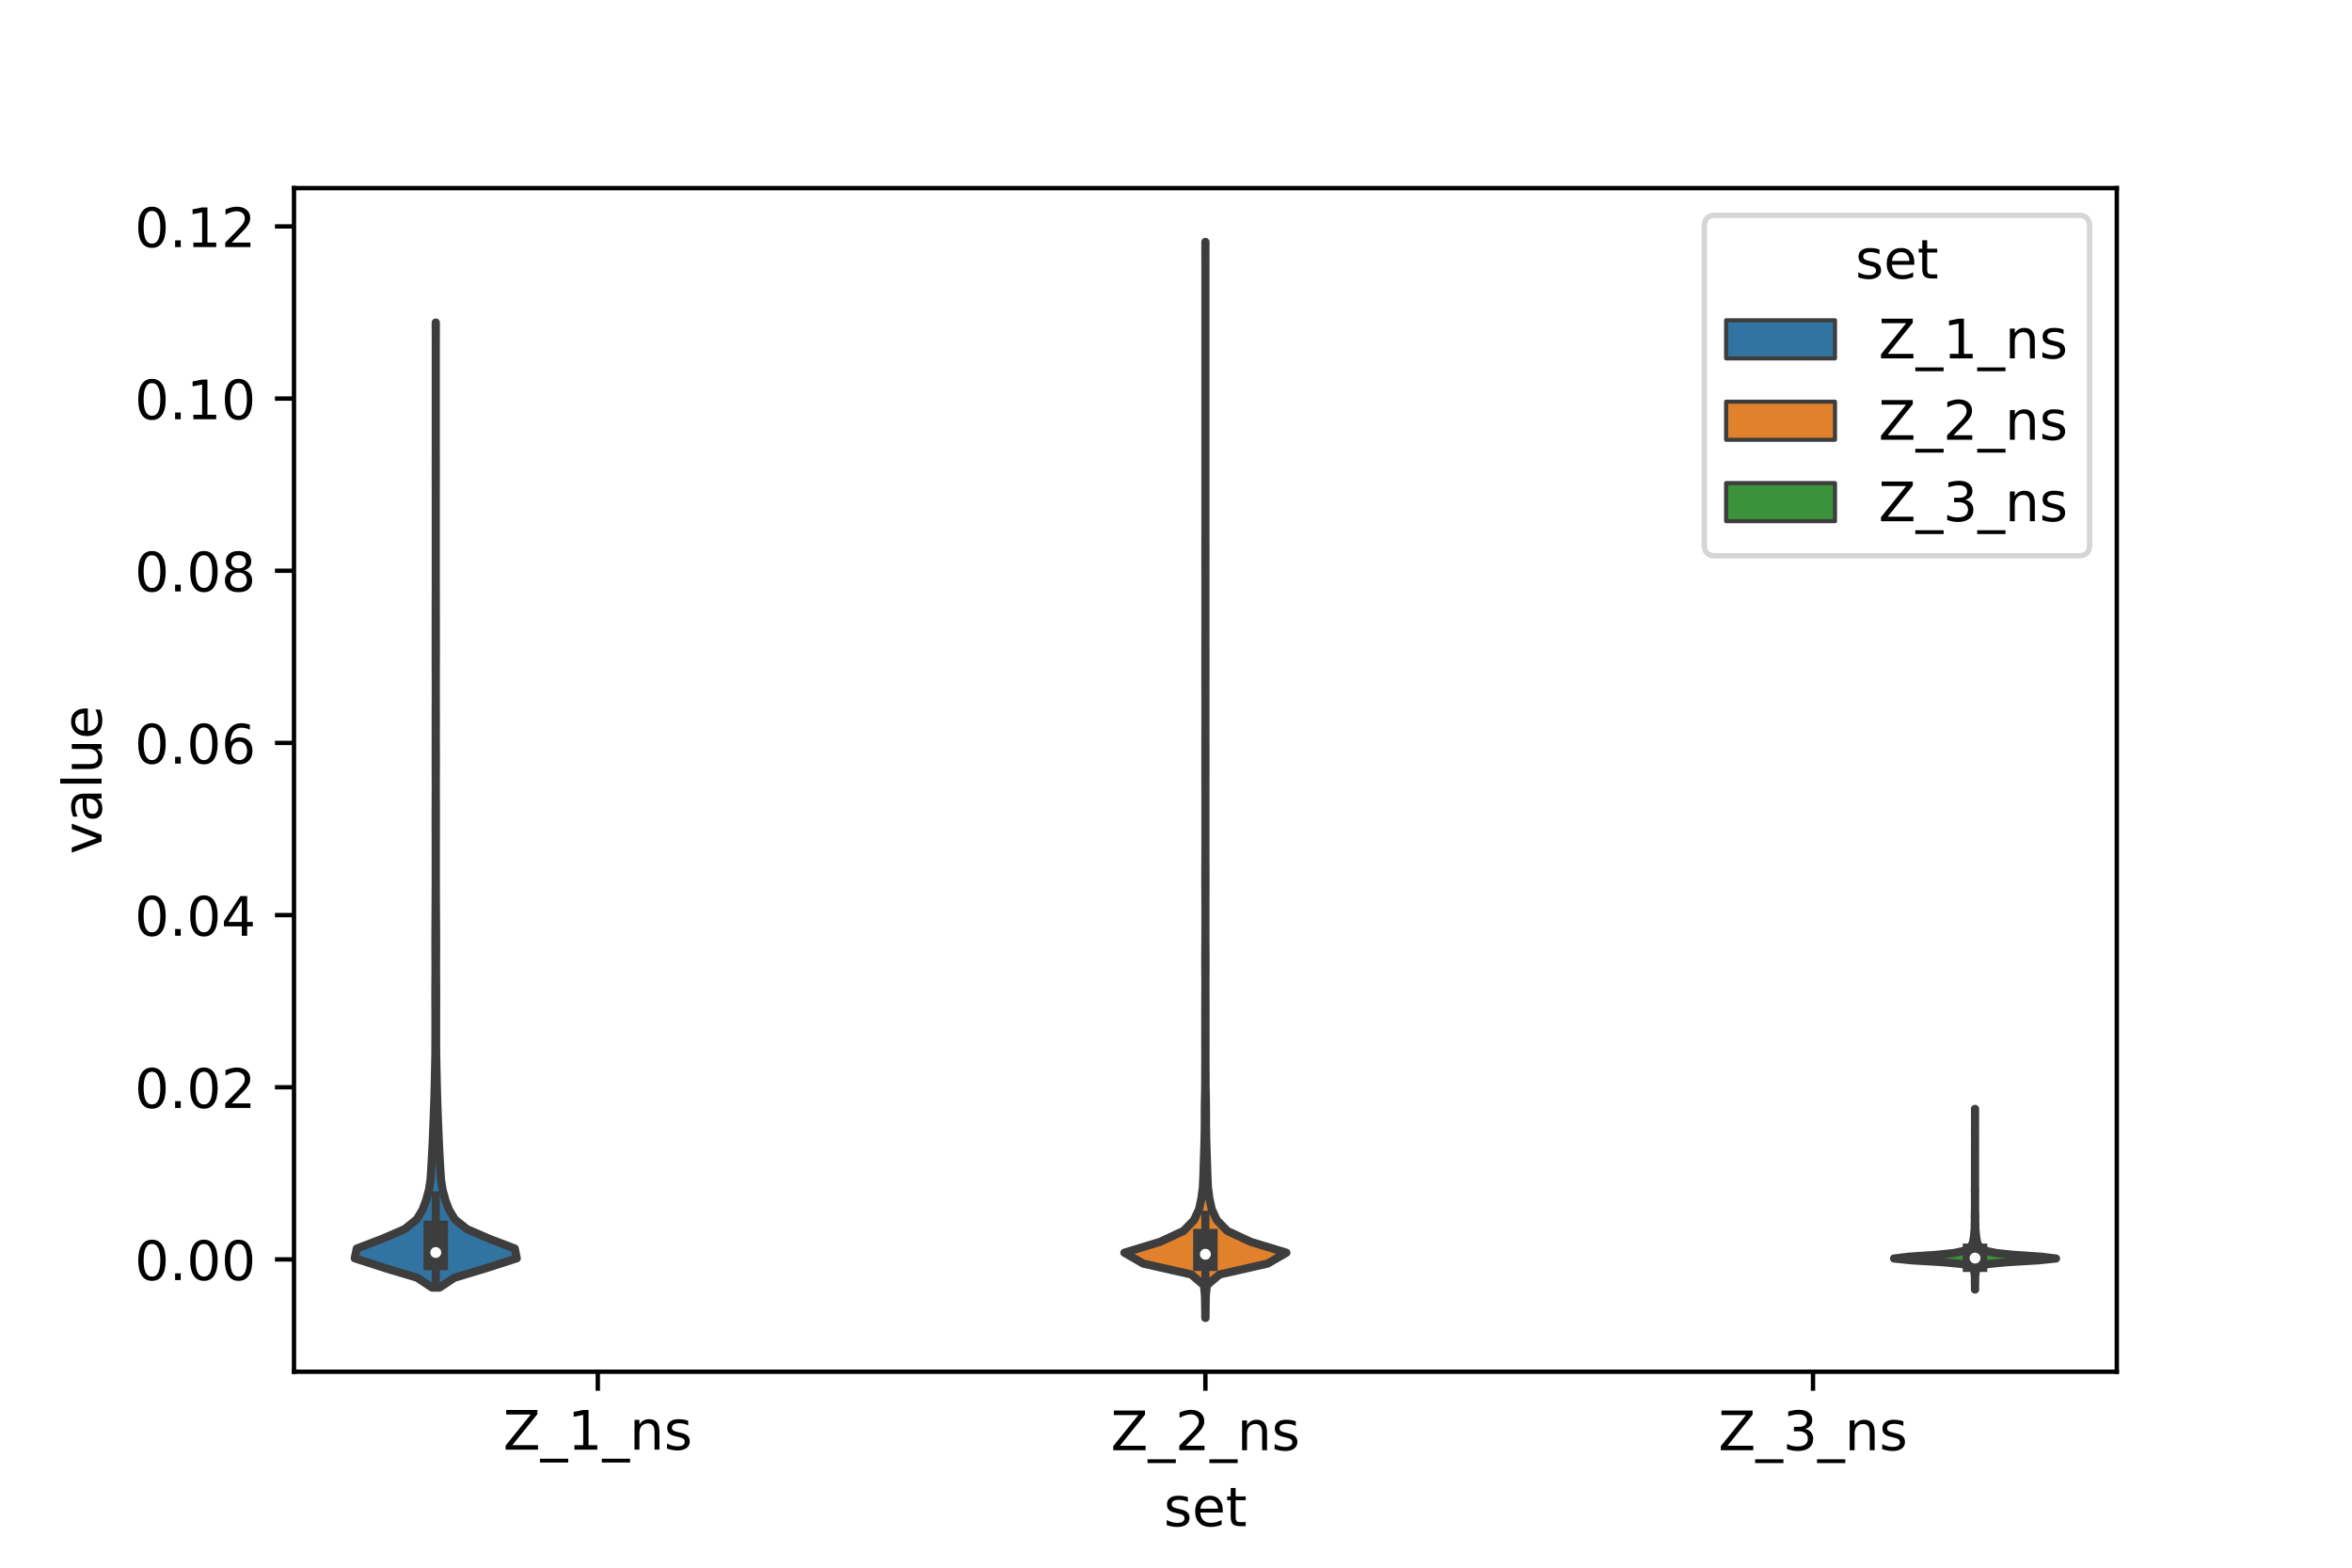 <?xml version="1.0" encoding="utf-8" standalone="no"?>
<!DOCTYPE svg PUBLIC "-//W3C//DTD SVG 1.1//EN"
  "http://www.w3.org/Graphics/SVG/1.1/DTD/svg11.dtd">
<!-- Created with matplotlib (https://matplotlib.org/) -->
<svg height="288pt" version="1.1" viewBox="0 0 432 288" width="432pt" xmlns="http://www.w3.org/2000/svg" xmlns:xlink="http://www.w3.org/1999/xlink">
 <defs>
  <style type="text/css">*{stroke-linecap:butt;stroke-linejoin:round;}</style>
 </defs>
 <g id="figure_1">
  <g id="patch_1">
   <path d="M 0 288 
L 432 288 
L 432 0 
L 0 0 
z
" style="fill:#ffffff;"/>
  </g>
  <g id="axes_1">
   <g id="patch_2">
    <path d="M 54 252 
L 388.8 252 
L 388.8 34.56 
L 54 34.56 
z
" style="fill:#ffffff;"/>
   </g>
   <g id="PolyCollection_1">
    <defs>
     <path d="M 80.74 -51.467 
L 79.34 -51.467 
L 76.646 -53.258 
L 70.692 -55.049 
L 65.16 -56.839 
L 65.531 -58.63 
L 70.214 -60.421 
L 74.341 -62.211 
L 76.553 -64.002 
L 77.629 -65.793 
L 78.29 -67.583 
L 78.779 -69.374 
L 79.064 -71.165 
L 79.194 -72.955 
L 79.289 -74.746 
L 79.391 -76.537 
L 79.48 -78.327 
L 79.553 -80.118 
L 79.625 -81.908 
L 79.696 -83.699 
L 79.761 -85.49 
L 79.814 -87.28 
L 79.857 -89.071 
L 79.896 -90.862 
L 79.934 -92.652 
L 79.964 -94.443 
L 79.975 -96.234 
L 79.975 -98.024 
L 79.978 -99.815 
L 79.978 -101.606 
L 79.97 -103.396 
L 79.966 -105.187 
L 79.972 -106.978 
L 79.986 -108.768 
L 79.991 -110.559 
L 79.983 -112.35 
L 79.978 -114.14 
L 79.981 -115.931 
L 79.988 -117.722 
L 79.998 -119.512 
L 80.008 -121.303 
L 80.017 -123.094 
L 80.022 -124.884 
L 80.023 -126.675 
L 80.025 -128.466 
L 80.027 -130.256 
L 80.025 -132.047 
L 80.022 -133.838 
L 80.02 -135.628 
L 80.018 -137.419 
L 80.018 -139.209 
L 80.025 -141 
L 80.032 -142.791 
L 80.032 -144.581 
L 80.026 -146.372 
L 80.021 -148.163 
L 80.023 -149.953 
L 80.028 -151.744 
L 80.029 -153.535 
L 80.026 -155.325 
L 80.026 -157.116 
L 80.032 -158.907 
L 80.037 -160.697 
L 80.037 -162.488 
L 80.032 -164.279 
L 80.026 -166.069 
L 80.021 -167.86 
L 80.022 -169.651 
L 80.025 -171.441 
L 80.026 -173.232 
L 80.027 -175.023 
L 80.03 -176.813 
L 80.034 -178.604 
L 80.038 -180.395 
L 80.04 -182.185 
L 80.04 -183.976 
L 80.04 -185.767 
L 80.04 -187.557 
L 80.04 -189.348 
L 80.04 -191.139 
L 80.04 -192.929 
L 80.04 -194.72 
L 80.039 -196.51 
L 80.037 -198.301 
L 80.033 -200.092 
L 80.032 -201.882 
L 80.035 -203.673 
L 80.039 -205.464 
L 80.04 -207.254 
L 80.04 -209.045 
L 80.04 -210.836 
L 80.04 -212.626 
L 80.04 -214.417 
L 80.04 -216.208 
L 80.04 -217.998 
L 80.04 -219.789 
L 80.04 -221.58 
L 80.04 -223.37 
L 80.038 -225.161 
L 80.034 -226.952 
L 80.032 -228.742 
L 80.048 -228.742 
L 80.048 -228.742 
L 80.046 -226.952 
L 80.042 -225.161 
L 80.04 -223.37 
L 80.04 -221.58 
L 80.04 -219.789 
L 80.04 -217.998 
L 80.04 -216.208 
L 80.04 -214.417 
L 80.04 -212.626 
L 80.04 -210.836 
L 80.04 -209.045 
L 80.04 -207.254 
L 80.041 -205.464 
L 80.045 -203.673 
L 80.048 -201.882 
L 80.047 -200.092 
L 80.043 -198.301 
L 80.041 -196.51 
L 80.04 -194.72 
L 80.04 -192.929 
L 80.04 -191.139 
L 80.04 -189.348 
L 80.04 -187.557 
L 80.04 -185.767 
L 80.04 -183.976 
L 80.04 -182.185 
L 80.042 -180.395 
L 80.046 -178.604 
L 80.05 -176.813 
L 80.053 -175.023 
L 80.054 -173.232 
L 80.055 -171.441 
L 80.058 -169.651 
L 80.059 -167.86 
L 80.054 -166.069 
L 80.048 -164.279 
L 80.043 -162.488 
L 80.043 -160.697 
L 80.048 -158.907 
L 80.054 -157.116 
L 80.054 -155.325 
L 80.051 -153.535 
L 80.052 -151.744 
L 80.057 -149.953 
L 80.059 -148.163 
L 80.054 -146.372 
L 80.048 -144.581 
L 80.048 -142.791 
L 80.055 -141 
L 80.062 -139.209 
L 80.062 -137.419 
L 80.06 -135.628 
L 80.058 -133.838 
L 80.055 -132.047 
L 80.053 -130.256 
L 80.055 -128.466 
L 80.057 -126.675 
L 80.058 -124.884 
L 80.063 -123.094 
L 80.072 -121.303 
L 80.082 -119.512 
L 80.092 -117.722 
L 80.099 -115.931 
L 80.102 -114.14 
L 80.097 -112.35 
L 80.089 -110.559 
L 80.094 -108.768 
L 80.108 -106.978 
L 80.114 -105.187 
L 80.11 -103.396 
L 80.102 -101.606 
L 80.102 -99.815 
L 80.105 -98.024 
L 80.105 -96.234 
L 80.116 -94.443 
L 80.146 -92.652 
L 80.184 -90.862 
L 80.223 -89.071 
L 80.266 -87.28 
L 80.319 -85.49 
L 80.384 -83.699 
L 80.455 -81.908 
L 80.527 -80.118 
L 80.6 -78.327 
L 80.689 -76.537 
L 80.791 -74.746 
L 80.886 -72.955 
L 81.016 -71.165 
L 81.301 -69.374 
L 81.79 -67.583 
L 82.451 -65.793 
L 83.527 -64.002 
L 85.739 -62.211 
L 89.866 -60.421 
L 94.549 -58.63 
L 94.92 -56.839 
L 89.388 -55.049 
L 83.434 -53.258 
L 80.74 -51.467 
z
" id="m4faad0321e" style="stroke:#3d3d3d;stroke-width:1.5;"/>
    </defs>
    <g clip-path="url(#p083cd7013a)">
     <use style="fill:#3274a1;stroke:#3d3d3d;stroke-width:1.5;" x="0" xlink:href="#m4faad0321e" y="288"/>
    </g>
   </g>
   <g id="PolyCollection_2">
    <defs>
     <path d="M 221.42 -45.884 
L 221.38 -45.884 
L 221.361 -47.88 
L 221.328 -49.877 
L 221.142 -51.874 
L 218.795 -53.87 
L 209.97 -55.867 
L 206.52 -57.864 
L 213.073 -59.86 
L 217.369 -61.857 
L 219.307 -63.854 
L 220.23 -65.851 
L 220.667 -67.847 
L 220.93 -69.844 
L 221.028 -71.841 
L 221.089 -73.837 
L 221.155 -75.834 
L 221.221 -77.831 
L 221.268 -79.827 
L 221.292 -81.824 
L 221.289 -83.821 
L 221.31 -85.818 
L 221.353 -87.814 
L 221.368 -89.811 
L 221.372 -91.808 
L 221.381 -93.804 
L 221.376 -95.801 
L 221.372 -97.798 
L 221.378 -99.794 
L 221.373 -101.791 
L 221.378 -103.788 
L 221.392 -105.784 
L 221.393 -107.781 
L 221.378 -109.778 
L 221.369 -111.775 
L 221.384 -113.771 
L 221.397 -115.768 
L 221.4 -117.765 
L 221.4 -119.761 
L 221.4 -121.758 
L 221.394 -123.755 
L 221.381 -125.751 
L 221.383 -127.748 
L 221.395 -129.745 
L 221.4 -131.741 
L 221.4 -133.738 
L 221.4 -135.735 
L 221.4 -137.732 
L 221.4 -139.728 
L 221.4 -141.725 
L 221.398 -143.722 
L 221.393 -145.718 
L 221.393 -147.715 
L 221.393 -149.712 
L 221.394 -151.708 
L 221.399 -153.705 
L 221.4 -155.702 
L 221.4 -157.699 
L 221.4 -159.695 
L 221.398 -161.692 
L 221.392 -163.689 
L 221.39 -165.685 
L 221.391 -167.682 
L 221.397 -169.679 
L 221.4 -171.675 
L 221.4 -173.672 
L 221.4 -175.669 
L 221.4 -177.665 
L 221.4 -179.662 
L 221.4 -181.659 
L 221.398 -183.656 
L 221.393 -185.652 
L 221.394 -187.649 
L 221.399 -189.646 
L 221.4 -191.642 
L 221.4 -193.639 
L 221.4 -195.636 
L 221.4 -197.632 
L 221.4 -199.629 
L 221.4 -201.626 
L 221.4 -203.622 
L 221.4 -205.619 
L 221.4 -207.616 
L 221.4 -209.613 
L 221.4 -211.609 
L 221.4 -213.606 
L 221.4 -215.603 
L 221.4 -217.599 
L 221.4 -219.596 
L 221.4 -221.593 
L 221.4 -223.589 
L 221.4 -225.586 
L 221.4 -227.583 
L 221.4 -229.58 
L 221.4 -231.576 
L 221.4 -233.573 
L 221.4 -235.57 
L 221.4 -237.566 
L 221.4 -239.563 
L 221.396 -241.56 
L 221.392 -243.556 
L 221.408 -243.556 
L 221.408 -243.556 
L 221.404 -241.56 
L 221.4 -239.563 
L 221.4 -237.566 
L 221.4 -235.57 
L 221.4 -233.573 
L 221.4 -231.576 
L 221.4 -229.58 
L 221.4 -227.583 
L 221.4 -225.586 
L 221.4 -223.589 
L 221.4 -221.593 
L 221.4 -219.596 
L 221.4 -217.599 
L 221.4 -215.603 
L 221.4 -213.606 
L 221.4 -211.609 
L 221.4 -209.613 
L 221.4 -207.616 
L 221.4 -205.619 
L 221.4 -203.622 
L 221.4 -201.626 
L 221.4 -199.629 
L 221.4 -197.632 
L 221.4 -195.636 
L 221.4 -193.639 
L 221.4 -191.642 
L 221.401 -189.646 
L 221.406 -187.649 
L 221.407 -185.652 
L 221.402 -183.656 
L 221.4 -181.659 
L 221.4 -179.662 
L 221.4 -177.665 
L 221.4 -175.669 
L 221.4 -173.672 
L 221.4 -171.675 
L 221.403 -169.679 
L 221.409 -167.682 
L 221.41 -165.685 
L 221.408 -163.689 
L 221.402 -161.692 
L 221.4 -159.695 
L 221.4 -157.699 
L 221.4 -155.702 
L 221.401 -153.705 
L 221.406 -151.708 
L 221.407 -149.712 
L 221.407 -147.715 
L 221.407 -145.718 
L 221.402 -143.722 
L 221.4 -141.725 
L 221.4 -139.728 
L 221.4 -137.732 
L 221.4 -135.735 
L 221.4 -133.738 
L 221.4 -131.741 
L 221.405 -129.745 
L 221.417 -127.748 
L 221.419 -125.751 
L 221.406 -123.755 
L 221.4 -121.758 
L 221.4 -119.761 
L 221.4 -117.765 
L 221.403 -115.768 
L 221.416 -113.771 
L 221.431 -111.775 
L 221.422 -109.778 
L 221.407 -107.781 
L 221.408 -105.784 
L 221.422 -103.788 
L 221.427 -101.791 
L 221.422 -99.794 
L 221.428 -97.798 
L 221.424 -95.801 
L 221.419 -93.804 
L 221.428 -91.808 
L 221.432 -89.811 
L 221.447 -87.814 
L 221.49 -85.818 
L 221.511 -83.821 
L 221.508 -81.824 
L 221.532 -79.827 
L 221.579 -77.831 
L 221.645 -75.834 
L 221.711 -73.837 
L 221.772 -71.841 
L 221.87 -69.844 
L 222.133 -67.847 
L 222.57 -65.851 
L 223.493 -63.854 
L 225.431 -61.857 
L 229.727 -59.86 
L 236.28 -57.864 
L 232.83 -55.867 
L 224.005 -53.87 
L 221.658 -51.874 
L 221.472 -49.877 
L 221.439 -47.88 
L 221.42 -45.884 
z
" id="m92457ec2f1" style="stroke:#3d3d3d;stroke-width:1.5;"/>
    </defs>
    <g clip-path="url(#p083cd7013a)">
     <use style="fill:#e1812c;stroke:#3d3d3d;stroke-width:1.5;" x="0" xlink:href="#m92457ec2f1" y="288"/>
    </g>
   </g>
   <g id="PolyCollection_3">
    <defs>
     <path d="M 362.775 -51.102 
L 362.745 -51.102 
L 362.745 -51.437 
L 362.753 -51.772 
L 362.75 -52.107 
L 362.735 -52.443 
L 362.73 -52.778 
L 362.74 -53.113 
L 362.74 -53.448 
L 362.703 -53.783 
L 362.648 -54.119 
L 362.608 -54.454 
L 362.557 -54.789 
L 362.344 -55.124 
L 361.762 -55.459 
L 360.309 -55.795 
L 356.777 -56.13 
L 351.139 -56.465 
L 347.88 -56.8 
L 350.612 -57.135 
L 355.628 -57.471 
L 358.879 -57.806 
L 360.451 -58.141 
L 361.345 -58.476 
L 361.823 -58.811 
L 362.088 -59.146 
L 362.26 -59.482 
L 362.386 -59.817 
L 362.45 -60.152 
L 362.503 -60.487 
L 362.562 -60.822 
L 362.594 -61.158 
L 362.632 -61.493 
L 362.657 -61.828 
L 362.681 -62.163 
L 362.702 -62.498 
L 362.706 -62.834 
L 362.695 -63.169 
L 362.711 -63.504 
L 362.726 -63.839 
L 362.717 -64.174 
L 362.71 -64.51 
L 362.717 -64.845 
L 362.727 -65.18 
L 362.735 -65.515 
L 362.747 -65.85 
L 362.755 -66.186 
L 362.753 -66.521 
L 362.748 -66.856 
L 362.748 -67.191 
L 362.749 -67.526 
L 362.75 -67.861 
L 362.75 -68.197 
L 362.754 -68.532 
L 362.748 -68.867 
L 362.732 -69.202 
L 362.739 -69.537 
L 362.754 -69.873 
L 362.755 -70.208 
L 362.75 -70.543 
L 362.751 -70.878 
L 362.75 -71.213 
L 362.752 -71.549 
L 362.758 -71.884 
L 362.759 -72.219 
L 362.755 -72.554 
L 362.75 -72.889 
L 362.75 -73.225 
L 362.749 -73.56 
L 362.753 -73.895 
L 362.758 -74.23 
L 362.756 -74.565 
L 362.75 -74.9 
L 362.753 -75.236 
L 362.758 -75.571 
L 362.758 -75.906 
L 362.752 -76.241 
L 362.751 -76.576 
L 362.757 -76.912 
L 362.76 -77.247 
L 362.76 -77.582 
L 362.76 -77.917 
L 362.76 -78.252 
L 362.76 -78.588 
L 362.759 -78.923 
L 362.754 -79.258 
L 362.75 -79.593 
L 362.755 -79.928 
L 362.759 -80.264 
L 362.76 -80.599 
L 362.76 -80.934 
L 362.76 -81.269 
L 362.76 -81.604 
L 362.76 -81.94 
L 362.76 -82.275 
L 362.76 -82.61 
L 362.76 -82.945 
L 362.76 -83.28 
L 362.759 -83.615 
L 362.755 -83.951 
L 362.75 -84.286 
L 362.77 -84.286 
L 362.77 -84.286 
L 362.765 -83.951 
L 362.761 -83.615 
L 362.76 -83.28 
L 362.76 -82.945 
L 362.76 -82.61 
L 362.76 -82.275 
L 362.76 -81.94 
L 362.76 -81.604 
L 362.76 -81.269 
L 362.76 -80.934 
L 362.76 -80.599 
L 362.761 -80.264 
L 362.765 -79.928 
L 362.77 -79.593 
L 362.766 -79.258 
L 362.761 -78.923 
L 362.76 -78.588 
L 362.76 -78.252 
L 362.76 -77.917 
L 362.76 -77.582 
L 362.76 -77.247 
L 362.763 -76.912 
L 362.769 -76.576 
L 362.768 -76.241 
L 362.762 -75.906 
L 362.762 -75.571 
L 362.767 -75.236 
L 362.77 -74.9 
L 362.764 -74.565 
L 362.762 -74.23 
L 362.767 -73.895 
L 362.771 -73.56 
L 362.77 -73.225 
L 362.77 -72.889 
L 362.765 -72.554 
L 362.761 -72.219 
L 362.762 -71.884 
L 362.768 -71.549 
L 362.77 -71.213 
L 362.769 -70.878 
L 362.77 -70.543 
L 362.765 -70.208 
L 362.766 -69.873 
L 362.781 -69.537 
L 362.788 -69.202 
L 362.772 -68.867 
L 362.766 -68.532 
L 362.77 -68.197 
L 362.77 -67.861 
L 362.771 -67.526 
L 362.772 -67.191 
L 362.772 -66.856 
L 362.767 -66.521 
L 362.765 -66.186 
L 362.773 -65.85 
L 362.785 -65.515 
L 362.793 -65.18 
L 362.803 -64.845 
L 362.81 -64.51 
L 362.803 -64.174 
L 362.794 -63.839 
L 362.809 -63.504 
L 362.825 -63.169 
L 362.814 -62.834 
L 362.818 -62.498 
L 362.839 -62.163 
L 362.863 -61.828 
L 362.888 -61.493 
L 362.926 -61.158 
L 362.958 -60.822 
L 363.017 -60.487 
L 363.07 -60.152 
L 363.134 -59.817 
L 363.26 -59.482 
L 363.432 -59.146 
L 363.697 -58.811 
L 364.175 -58.476 
L 365.069 -58.141 
L 366.641 -57.806 
L 369.892 -57.471 
L 374.908 -57.135 
L 377.64 -56.8 
L 374.381 -56.465 
L 368.743 -56.13 
L 365.211 -55.795 
L 363.758 -55.459 
L 363.176 -55.124 
L 362.963 -54.789 
L 362.912 -54.454 
L 362.872 -54.119 
L 362.817 -53.783 
L 362.78 -53.448 
L 362.78 -53.113 
L 362.79 -52.778 
L 362.785 -52.443 
L 362.77 -52.107 
L 362.767 -51.772 
L 362.775 -51.437 
L 362.775 -51.102 
z
" id="mbf40074ef8" style="stroke:#3d3d3d;stroke-width:1.5;"/>
    </defs>
    <g clip-path="url(#p083cd7013a)">
     <use style="fill:#3a923a;stroke:#3d3d3d;stroke-width:1.5;" x="0" xlink:href="#mbf40074ef8" y="288"/>
    </g>
   </g>
   <g id="patch_3">
    <path clip-path="url(#p083cd7013a)" d="M 109.8 231.366 
L 109.8 231.366 
L 109.8 231.366 
L 109.8 231.366 
z
" style="fill:#3274a1;stroke:#3d3d3d;stroke-linejoin:miter;stroke-width:0.75;"/>
   </g>
   <g id="patch_4">
    <path clip-path="url(#p083cd7013a)" d="M 109.8 231.366 
L 109.8 231.366 
L 109.8 231.366 
L 109.8 231.366 
z
" style="fill:#e1812c;stroke:#3d3d3d;stroke-linejoin:miter;stroke-width:0.75;"/>
   </g>
   <g id="patch_5">
    <path clip-path="url(#p083cd7013a)" d="M 109.8 231.366 
L 109.8 231.366 
L 109.8 231.366 
L 109.8 231.366 
z
" style="fill:#3a923a;stroke:#3d3d3d;stroke-linejoin:miter;stroke-width:0.75;"/>
   </g>
   <g id="matplotlib.axis_1">
    <g id="xtick_1">
     <g id="line2d_1">
      <defs>
       <path d="M 0 0 
L 0 3.5 
" id="m5cdebdb31d" style="stroke:#000000;stroke-width:0.8;"/>
      </defs>
      <g>
       <use style="stroke:#000000;stroke-width:0.8;" x="109.8" xlink:href="#m5cdebdb31d" y="252"/>
      </g>
     </g>
     <g id="text_1">
      <!-- Z_1_ns -->
      <g transform="translate(92.42 266.32)scale(0.1 -0.1)">
       <defs>
        <path d="M 5.609 72.906 
L 62.891 72.906 
L 62.891 65.375 
L 16.797 8.297 
L 64.016 8.297 
L 64.016 0 
L 4.5 0 
L 4.5 7.516 
L 50.594 64.594 
L 5.609 64.594 
z
" id="DejaVuSans-90"/>
        <path d="M 50.984 -16.609 
L 50.984 -23.578 
L -0.984 -23.578 
L -0.984 -16.609 
z
" id="DejaVuSans-95"/>
        <path d="M 12.406 8.297 
L 28.516 8.297 
L 28.516 63.922 
L 10.984 60.406 
L 10.984 69.391 
L 28.422 72.906 
L 38.281 72.906 
L 38.281 8.297 
L 54.391 8.297 
L 54.391 0 
L 12.406 0 
z
" id="DejaVuSans-49"/>
        <path d="M 54.891 33.016 
L 54.891 0 
L 45.906 0 
L 45.906 32.719 
Q 45.906 40.484 42.875 44.328 
Q 39.844 48.188 33.797 48.188 
Q 26.516 48.188 22.312 43.547 
Q 18.109 38.922 18.109 30.906 
L 18.109 0 
L 9.078 0 
L 9.078 54.688 
L 18.109 54.688 
L 18.109 46.188 
Q 21.344 51.125 25.703 53.562 
Q 30.078 56 35.797 56 
Q 45.219 56 50.047 50.172 
Q 54.891 44.344 54.891 33.016 
z
" id="DejaVuSans-110"/>
        <path d="M 44.281 53.078 
L 44.281 44.578 
Q 40.484 46.531 36.375 47.5 
Q 32.281 48.484 27.875 48.484 
Q 21.188 48.484 17.844 46.438 
Q 14.5 44.391 14.5 40.281 
Q 14.5 37.156 16.891 35.375 
Q 19.281 33.594 26.516 31.984 
L 29.594 31.297 
Q 39.156 29.25 43.188 25.516 
Q 47.219 21.781 47.219 15.094 
Q 47.219 7.469 41.188 3.016 
Q 35.156 -1.422 24.609 -1.422 
Q 20.219 -1.422 15.453 -0.562 
Q 10.688 0.297 5.422 2 
L 5.422 11.281 
Q 10.406 8.688 15.234 7.391 
Q 20.062 6.109 24.812 6.109 
Q 31.156 6.109 34.562 8.281 
Q 37.984 10.453 37.984 14.406 
Q 37.984 18.062 35.516 20.016 
Q 33.062 21.969 24.703 23.781 
L 21.578 24.516 
Q 13.234 26.266 9.516 29.906 
Q 5.812 33.547 5.812 39.891 
Q 5.812 47.609 11.281 51.797 
Q 16.75 56 26.812 56 
Q 31.781 56 36.172 55.266 
Q 40.578 54.547 44.281 53.078 
z
" id="DejaVuSans-115"/>
       </defs>
       <use xlink:href="#DejaVuSans-90"/>
       <use x="68.506" xlink:href="#DejaVuSans-95"/>
       <use x="118.506" xlink:href="#DejaVuSans-49"/>
       <use x="182.129" xlink:href="#DejaVuSans-95"/>
       <use x="232.129" xlink:href="#DejaVuSans-110"/>
       <use x="295.508" xlink:href="#DejaVuSans-115"/>
      </g>
     </g>
    </g>
    <g id="xtick_2">
     <g id="line2d_2">
      <g>
       <use style="stroke:#000000;stroke-width:0.8;" x="221.4" xlink:href="#m5cdebdb31d" y="252"/>
      </g>
     </g>
     <g id="text_2">
      <!-- Z_2_ns -->
      <g transform="translate(204.02 266.422)scale(0.1 -0.1)">
       <defs>
        <path d="M 19.188 8.297 
L 53.609 8.297 
L 53.609 0 
L 7.328 0 
L 7.328 8.297 
Q 12.938 14.109 22.625 23.891 
Q 32.328 33.688 34.812 36.531 
Q 39.547 41.844 41.422 45.531 
Q 43.312 49.219 43.312 52.781 
Q 43.312 58.594 39.234 62.25 
Q 35.156 65.922 28.609 65.922 
Q 23.969 65.922 18.812 64.312 
Q 13.672 62.703 7.812 59.422 
L 7.812 69.391 
Q 13.766 71.781 18.938 73 
Q 24.125 74.219 28.422 74.219 
Q 39.75 74.219 46.484 68.547 
Q 53.219 62.891 53.219 53.422 
Q 53.219 48.922 51.531 44.891 
Q 49.859 40.875 45.406 35.406 
Q 44.188 33.984 37.641 27.219 
Q 31.109 20.453 19.188 8.297 
z
" id="DejaVuSans-50"/>
       </defs>
       <use xlink:href="#DejaVuSans-90"/>
       <use x="68.506" xlink:href="#DejaVuSans-95"/>
       <use x="118.506" xlink:href="#DejaVuSans-50"/>
       <use x="182.129" xlink:href="#DejaVuSans-95"/>
       <use x="232.129" xlink:href="#DejaVuSans-110"/>
       <use x="295.508" xlink:href="#DejaVuSans-115"/>
      </g>
     </g>
    </g>
    <g id="xtick_3">
     <g id="line2d_3">
      <g>
       <use style="stroke:#000000;stroke-width:0.8;" x="333" xlink:href="#m5cdebdb31d" y="252"/>
      </g>
     </g>
     <g id="text_3">
      <!-- Z_3_ns -->
      <g transform="translate(315.62 266.422)scale(0.1 -0.1)">
       <defs>
        <path d="M 40.578 39.312 
Q 47.656 37.797 51.625 33 
Q 55.609 28.219 55.609 21.188 
Q 55.609 10.406 48.188 4.484 
Q 40.766 -1.422 27.094 -1.422 
Q 22.516 -1.422 17.656 -0.516 
Q 12.797 0.391 7.625 2.203 
L 7.625 11.719 
Q 11.719 9.328 16.594 8.109 
Q 21.484 6.891 26.812 6.891 
Q 36.078 6.891 40.938 10.547 
Q 45.797 14.203 45.797 21.188 
Q 45.797 27.641 41.281 31.266 
Q 36.766 34.906 28.719 34.906 
L 20.219 34.906 
L 20.219 43.016 
L 29.109 43.016 
Q 36.375 43.016 40.234 45.922 
Q 44.094 48.828 44.094 54.297 
Q 44.094 59.906 40.109 62.906 
Q 36.141 65.922 28.719 65.922 
Q 24.656 65.922 20.016 65.031 
Q 15.375 64.156 9.812 62.312 
L 9.812 71.094 
Q 15.438 72.656 20.344 73.438 
Q 25.25 74.219 29.594 74.219 
Q 40.828 74.219 47.359 69.109 
Q 53.906 64.016 53.906 55.328 
Q 53.906 49.266 50.438 45.094 
Q 46.969 40.922 40.578 39.312 
z
" id="DejaVuSans-51"/>
       </defs>
       <use xlink:href="#DejaVuSans-90"/>
       <use x="68.506" xlink:href="#DejaVuSans-95"/>
       <use x="118.506" xlink:href="#DejaVuSans-51"/>
       <use x="182.129" xlink:href="#DejaVuSans-95"/>
       <use x="232.129" xlink:href="#DejaVuSans-110"/>
       <use x="295.508" xlink:href="#DejaVuSans-115"/>
      </g>
     </g>
    </g>
    <g id="text_4">
     <!-- set -->
     <g transform="translate(213.759 280.378)scale(0.1 -0.1)">
      <defs>
       <path d="M 56.203 29.594 
L 56.203 25.203 
L 14.891 25.203 
Q 15.484 15.922 20.484 11.062 
Q 25.484 6.203 34.422 6.203 
Q 39.594 6.203 44.453 7.469 
Q 49.312 8.734 54.109 11.281 
L 54.109 2.781 
Q 49.266 0.734 44.188 -0.344 
Q 39.109 -1.422 33.891 -1.422 
Q 20.797 -1.422 13.156 6.188 
Q 5.516 13.812 5.516 26.812 
Q 5.516 40.234 12.766 48.109 
Q 20.016 56 32.328 56 
Q 43.359 56 49.781 48.891 
Q 56.203 41.797 56.203 29.594 
z
M 47.219 32.234 
Q 47.125 39.594 43.094 43.984 
Q 39.062 48.391 32.422 48.391 
Q 24.906 48.391 20.391 44.141 
Q 15.875 39.891 15.188 32.172 
z
" id="DejaVuSans-101"/>
       <path d="M 18.312 70.219 
L 18.312 54.688 
L 36.812 54.688 
L 36.812 47.703 
L 18.312 47.703 
L 18.312 18.016 
Q 18.312 11.328 20.141 9.422 
Q 21.969 7.516 27.594 7.516 
L 36.812 7.516 
L 36.812 0 
L 27.594 0 
Q 17.188 0 13.234 3.875 
Q 9.281 7.766 9.281 18.016 
L 9.281 47.703 
L 2.688 47.703 
L 2.688 54.688 
L 9.281 54.688 
L 9.281 70.219 
z
" id="DejaVuSans-116"/>
      </defs>
      <use xlink:href="#DejaVuSans-115"/>
      <use x="52.1" xlink:href="#DejaVuSans-101"/>
      <use x="113.623" xlink:href="#DejaVuSans-116"/>
     </g>
    </g>
   </g>
   <g id="matplotlib.axis_2">
    <g id="ytick_1">
     <g id="line2d_4">
      <defs>
       <path d="M 0 0 
L -3.5 0 
" id="m1a980741b8" style="stroke:#000000;stroke-width:0.8;"/>
      </defs>
      <g>
       <use style="stroke:#000000;stroke-width:0.8;" x="54" xlink:href="#m1a980741b8" y="231.366"/>
      </g>
     </g>
     <g id="text_5">
      <!-- 0.00 -->
      <g transform="translate(24.734 235.165)scale(0.1 -0.1)">
       <defs>
        <path d="M 31.781 66.406 
Q 24.172 66.406 20.328 58.906 
Q 16.5 51.422 16.5 36.375 
Q 16.5 21.391 20.328 13.891 
Q 24.172 6.391 31.781 6.391 
Q 39.453 6.391 43.281 13.891 
Q 47.125 21.391 47.125 36.375 
Q 47.125 51.422 43.281 58.906 
Q 39.453 66.406 31.781 66.406 
z
M 31.781 74.219 
Q 44.047 74.219 50.516 64.516 
Q 56.984 54.828 56.984 36.375 
Q 56.984 17.969 50.516 8.266 
Q 44.047 -1.422 31.781 -1.422 
Q 19.531 -1.422 13.062 8.266 
Q 6.594 17.969 6.594 36.375 
Q 6.594 54.828 13.062 64.516 
Q 19.531 74.219 31.781 74.219 
z
" id="DejaVuSans-48"/>
        <path d="M 10.688 12.406 
L 21 12.406 
L 21 0 
L 10.688 0 
z
" id="DejaVuSans-46"/>
       </defs>
       <use xlink:href="#DejaVuSans-48"/>
       <use x="63.623" xlink:href="#DejaVuSans-46"/>
       <use x="95.41" xlink:href="#DejaVuSans-48"/>
       <use x="159.033" xlink:href="#DejaVuSans-48"/>
      </g>
     </g>
    </g>
    <g id="ytick_2">
     <g id="line2d_5">
      <g>
       <use style="stroke:#000000;stroke-width:0.8;" x="54" xlink:href="#m1a980741b8" y="199.738"/>
      </g>
     </g>
     <g id="text_6">
      <!-- 0.02 -->
      <g transform="translate(24.734 203.537)scale(0.1 -0.1)">
       <use xlink:href="#DejaVuSans-48"/>
       <use x="63.623" xlink:href="#DejaVuSans-46"/>
       <use x="95.41" xlink:href="#DejaVuSans-48"/>
       <use x="159.033" xlink:href="#DejaVuSans-50"/>
      </g>
     </g>
    </g>
    <g id="ytick_3">
     <g id="line2d_6">
      <g>
       <use style="stroke:#000000;stroke-width:0.8;" x="54" xlink:href="#m1a980741b8" y="168.109"/>
      </g>
     </g>
     <g id="text_7">
      <!-- 0.04 -->
      <g transform="translate(24.734 171.908)scale(0.1 -0.1)">
       <defs>
        <path d="M 37.797 64.312 
L 12.891 25.391 
L 37.797 25.391 
z
M 35.203 72.906 
L 47.609 72.906 
L 47.609 25.391 
L 58.016 25.391 
L 58.016 17.188 
L 47.609 17.188 
L 47.609 0 
L 37.797 0 
L 37.797 17.188 
L 4.891 17.188 
L 4.891 26.703 
z
" id="DejaVuSans-52"/>
       </defs>
       <use xlink:href="#DejaVuSans-48"/>
       <use x="63.623" xlink:href="#DejaVuSans-46"/>
       <use x="95.41" xlink:href="#DejaVuSans-48"/>
       <use x="159.033" xlink:href="#DejaVuSans-52"/>
      </g>
     </g>
    </g>
    <g id="ytick_4">
     <g id="line2d_7">
      <g>
       <use style="stroke:#000000;stroke-width:0.8;" x="54" xlink:href="#m1a980741b8" y="136.48"/>
      </g>
     </g>
     <g id="text_8">
      <!-- 0.06 -->
      <g transform="translate(24.734 140.279)scale(0.1 -0.1)">
       <defs>
        <path d="M 33.016 40.375 
Q 26.375 40.375 22.484 35.828 
Q 18.609 31.297 18.609 23.391 
Q 18.609 15.531 22.484 10.953 
Q 26.375 6.391 33.016 6.391 
Q 39.656 6.391 43.531 10.953 
Q 47.406 15.531 47.406 23.391 
Q 47.406 31.297 43.531 35.828 
Q 39.656 40.375 33.016 40.375 
z
M 52.594 71.297 
L 52.594 62.312 
Q 48.875 64.062 45.094 64.984 
Q 41.312 65.922 37.594 65.922 
Q 27.828 65.922 22.672 59.328 
Q 17.531 52.734 16.797 39.406 
Q 19.672 43.656 24.016 45.922 
Q 28.375 48.188 33.594 48.188 
Q 44.578 48.188 50.953 41.516 
Q 57.328 34.859 57.328 23.391 
Q 57.328 12.156 50.688 5.359 
Q 44.047 -1.422 33.016 -1.422 
Q 20.359 -1.422 13.672 8.266 
Q 6.984 17.969 6.984 36.375 
Q 6.984 53.656 15.188 63.938 
Q 23.391 74.219 37.203 74.219 
Q 40.922 74.219 44.703 73.484 
Q 48.484 72.75 52.594 71.297 
z
" id="DejaVuSans-54"/>
       </defs>
       <use xlink:href="#DejaVuSans-48"/>
       <use x="63.623" xlink:href="#DejaVuSans-46"/>
       <use x="95.41" xlink:href="#DejaVuSans-48"/>
       <use x="159.033" xlink:href="#DejaVuSans-54"/>
      </g>
     </g>
    </g>
    <g id="ytick_5">
     <g id="line2d_8">
      <g>
       <use style="stroke:#000000;stroke-width:0.8;" x="54" xlink:href="#m1a980741b8" y="104.852"/>
      </g>
     </g>
     <g id="text_9">
      <!-- 0.08 -->
      <g transform="translate(24.734 108.651)scale(0.1 -0.1)">
       <defs>
        <path d="M 31.781 34.625 
Q 24.75 34.625 20.719 30.859 
Q 16.703 27.094 16.703 20.516 
Q 16.703 13.922 20.719 10.156 
Q 24.75 6.391 31.781 6.391 
Q 38.812 6.391 42.859 10.172 
Q 46.922 13.969 46.922 20.516 
Q 46.922 27.094 42.891 30.859 
Q 38.875 34.625 31.781 34.625 
z
M 21.922 38.812 
Q 15.578 40.375 12.031 44.719 
Q 8.5 49.078 8.5 55.328 
Q 8.5 64.062 14.719 69.141 
Q 20.953 74.219 31.781 74.219 
Q 42.672 74.219 48.875 69.141 
Q 55.078 64.062 55.078 55.328 
Q 55.078 49.078 51.531 44.719 
Q 48 40.375 41.703 38.812 
Q 48.828 37.156 52.797 32.312 
Q 56.781 27.484 56.781 20.516 
Q 56.781 9.906 50.312 4.234 
Q 43.844 -1.422 31.781 -1.422 
Q 19.734 -1.422 13.25 4.234 
Q 6.781 9.906 6.781 20.516 
Q 6.781 27.484 10.781 32.312 
Q 14.797 37.156 21.922 38.812 
z
M 18.312 54.391 
Q 18.312 48.734 21.844 45.562 
Q 25.391 42.391 31.781 42.391 
Q 38.141 42.391 41.719 45.562 
Q 45.312 48.734 45.312 54.391 
Q 45.312 60.062 41.719 63.234 
Q 38.141 66.406 31.781 66.406 
Q 25.391 66.406 21.844 63.234 
Q 18.312 60.062 18.312 54.391 
z
" id="DejaVuSans-56"/>
       </defs>
       <use xlink:href="#DejaVuSans-48"/>
       <use x="63.623" xlink:href="#DejaVuSans-46"/>
       <use x="95.41" xlink:href="#DejaVuSans-48"/>
       <use x="159.033" xlink:href="#DejaVuSans-56"/>
      </g>
     </g>
    </g>
    <g id="ytick_6">
     <g id="line2d_9">
      <g>
       <use style="stroke:#000000;stroke-width:0.8;" x="54" xlink:href="#m1a980741b8" y="73.223"/>
      </g>
     </g>
     <g id="text_10">
      <!-- 0.10 -->
      <g transform="translate(24.734 77.022)scale(0.1 -0.1)">
       <use xlink:href="#DejaVuSans-48"/>
       <use x="63.623" xlink:href="#DejaVuSans-46"/>
       <use x="95.41" xlink:href="#DejaVuSans-49"/>
       <use x="159.033" xlink:href="#DejaVuSans-48"/>
      </g>
     </g>
    </g>
    <g id="ytick_7">
     <g id="line2d_10">
      <g>
       <use style="stroke:#000000;stroke-width:0.8;" x="54" xlink:href="#m1a980741b8" y="41.594"/>
      </g>
     </g>
     <g id="text_11">
      <!-- 0.12 -->
      <g transform="translate(24.734 45.394)scale(0.1 -0.1)">
       <use xlink:href="#DejaVuSans-48"/>
       <use x="63.623" xlink:href="#DejaVuSans-46"/>
       <use x="95.41" xlink:href="#DejaVuSans-49"/>
       <use x="159.033" xlink:href="#DejaVuSans-50"/>
      </g>
     </g>
    </g>
    <g id="text_12">
     <!-- value -->
     <g transform="translate(18.655 156.938)rotate(-90)scale(0.1 -0.1)">
      <defs>
       <path d="M 2.984 54.688 
L 12.5 54.688 
L 29.594 8.797 
L 46.688 54.688 
L 56.203 54.688 
L 35.688 0 
L 23.484 0 
z
" id="DejaVuSans-118"/>
       <path d="M 34.281 27.484 
Q 23.391 27.484 19.188 25 
Q 14.984 22.516 14.984 16.5 
Q 14.984 11.719 18.141 8.906 
Q 21.297 6.109 26.703 6.109 
Q 34.188 6.109 38.703 11.406 
Q 43.219 16.703 43.219 25.484 
L 43.219 27.484 
z
M 52.203 31.203 
L 52.203 0 
L 43.219 0 
L 43.219 8.297 
Q 40.141 3.328 35.547 0.953 
Q 30.953 -1.422 24.312 -1.422 
Q 15.922 -1.422 10.953 3.297 
Q 6 8.016 6 15.922 
Q 6 25.141 12.172 29.828 
Q 18.359 34.516 30.609 34.516 
L 43.219 34.516 
L 43.219 35.406 
Q 43.219 41.609 39.141 45 
Q 35.062 48.391 27.688 48.391 
Q 23 48.391 18.547 47.266 
Q 14.109 46.141 10.016 43.891 
L 10.016 52.203 
Q 14.938 54.109 19.578 55.047 
Q 24.219 56 28.609 56 
Q 40.484 56 46.344 49.844 
Q 52.203 43.703 52.203 31.203 
z
" id="DejaVuSans-97"/>
       <path d="M 9.422 75.984 
L 18.406 75.984 
L 18.406 0 
L 9.422 0 
z
" id="DejaVuSans-108"/>
       <path d="M 8.5 21.578 
L 8.5 54.688 
L 17.484 54.688 
L 17.484 21.922 
Q 17.484 14.156 20.5 10.266 
Q 23.531 6.391 29.594 6.391 
Q 36.859 6.391 41.078 11.031 
Q 45.312 15.672 45.312 23.688 
L 45.312 54.688 
L 54.297 54.688 
L 54.297 0 
L 45.312 0 
L 45.312 8.406 
Q 42.047 3.422 37.719 1 
Q 33.406 -1.422 27.688 -1.422 
Q 18.266 -1.422 13.375 4.438 
Q 8.5 10.297 8.5 21.578 
z
M 31.109 56 
z
" id="DejaVuSans-117"/>
      </defs>
      <use xlink:href="#DejaVuSans-118"/>
      <use x="59.18" xlink:href="#DejaVuSans-97"/>
      <use x="120.459" xlink:href="#DejaVuSans-108"/>
      <use x="148.242" xlink:href="#DejaVuSans-117"/>
      <use x="211.621" xlink:href="#DejaVuSans-101"/>
     </g>
    </g>
   </g>
   <g id="line2d_11">
    <path clip-path="url(#p083cd7013a)" d="M 80.04 236.533 
L 80.04 219.615 
" style="fill:none;stroke:#3d3d3d;stroke-linecap:square;stroke-width:1.5;"/>
   </g>
   <g id="line2d_12">
    <path clip-path="url(#p083cd7013a)" d="M 80.04 231.102 
L 80.04 226.484 
" style="fill:none;stroke:#3d3d3d;stroke-linecap:square;stroke-width:4.5;"/>
   </g>
   <g id="line2d_13">
    <path clip-path="url(#p083cd7013a)" d="M 221.4 236.03 
L 221.4 223.163 
" style="fill:none;stroke:#3d3d3d;stroke-linecap:square;stroke-width:1.5;"/>
   </g>
   <g id="line2d_14">
    <path clip-path="url(#p083cd7013a)" d="M 221.4 231.24 
L 221.4 228.008 
" style="fill:none;stroke:#3d3d3d;stroke-linecap:square;stroke-width:4.5;"/>
   </g>
   <g id="line2d_15">
    <path clip-path="url(#p083cd7013a)" d="M 362.76 232.497 
L 362.76 229.644 
" style="fill:none;stroke:#3d3d3d;stroke-linecap:square;stroke-width:1.5;"/>
   </g>
   <g id="line2d_16">
    <path clip-path="url(#p083cd7013a)" d="M 362.76 231.423 
L 362.76 230.706 
" style="fill:none;stroke:#3d3d3d;stroke-linecap:square;stroke-width:4.5;"/>
   </g>
   <g id="patch_6">
    <path d="M 54 252 
L 54 34.56 
" style="fill:none;stroke:#000000;stroke-linecap:square;stroke-linejoin:miter;stroke-width:0.8;"/>
   </g>
   <g id="patch_7">
    <path d="M 388.8 252 
L 388.8 34.56 
" style="fill:none;stroke:#000000;stroke-linecap:square;stroke-linejoin:miter;stroke-width:0.8;"/>
   </g>
   <g id="patch_8">
    <path d="M 54 252 
L 388.8 252 
" style="fill:none;stroke:#000000;stroke-linecap:square;stroke-linejoin:miter;stroke-width:0.8;"/>
   </g>
   <g id="patch_9">
    <path d="M 54 34.56 
L 388.8 34.56 
" style="fill:none;stroke:#000000;stroke-linecap:square;stroke-linejoin:miter;stroke-width:0.8;"/>
   </g>
   <g id="PathCollection_1">
    <defs>
     <path d="M 0 1.5 
C 0.398 1.5 0.779 1.342 1.061 1.061 
C 1.342 0.779 1.5 0.398 1.5 0 
C 1.5 -0.398 1.342 -0.779 1.061 -1.061 
C 0.779 -1.342 0.398 -1.5 0 -1.5 
C -0.398 -1.5 -0.779 -1.342 -1.061 -1.061 
C -1.342 -0.779 -1.5 -0.398 -1.5 0 
C -1.5 0.398 -1.342 0.779 -1.061 1.061 
C -0.779 1.342 -0.398 1.5 0 1.5 
z
" id="m5eabe47c2d" style="stroke:#3d3d3d;"/>
    </defs>
    <g clip-path="url(#p083cd7013a)">
     <use style="fill:#ffffff;stroke:#3d3d3d;" x="80.04" xlink:href="#m5eabe47c2d" y="230.096"/>
    </g>
   </g>
   <g id="PathCollection_2">
    <g clip-path="url(#p083cd7013a)">
     <use style="fill:#ffffff;stroke:#3d3d3d;" x="221.4" xlink:href="#m5eabe47c2d" y="230.42"/>
    </g>
   </g>
   <g id="PathCollection_3">
    <g clip-path="url(#p083cd7013a)">
     <use style="fill:#ffffff;stroke:#3d3d3d;" x="362.76" xlink:href="#m5eabe47c2d" y="231.124"/>
    </g>
   </g>
   <g id="legend_1">
    <g id="patch_10">
     <path d="M 315.041 102.107 
L 381.8 102.107 
Q 383.8 102.107 383.8 100.107 
L 383.8 41.56 
Q 383.8 39.56 381.8 39.56 
L 315.041 39.56 
Q 313.041 39.56 313.041 41.56 
L 313.041 100.107 
Q 313.041 102.107 315.041 102.107 
z
" style="fill:#ffffff;opacity:0.8;stroke:#cccccc;stroke-linejoin:miter;"/>
    </g>
    <g id="text_13">
     <!-- set -->
     <g transform="translate(340.779 51.158)scale(0.1 -0.1)">
      <use xlink:href="#DejaVuSans-115"/>
      <use x="52.1" xlink:href="#DejaVuSans-101"/>
      <use x="113.623" xlink:href="#DejaVuSans-116"/>
     </g>
    </g>
    <g id="patch_11">
     <path d="M 317.041 65.837 
L 337.041 65.837 
L 337.041 58.837 
L 317.041 58.837 
z
" style="fill:#3274a1;stroke:#3d3d3d;stroke-linejoin:miter;stroke-width:0.75;"/>
    </g>
    <g id="text_14">
     <!-- Z_1_ns -->
     <g transform="translate(345.041 65.837)scale(0.1 -0.1)">
      <use xlink:href="#DejaVuSans-90"/>
      <use x="68.506" xlink:href="#DejaVuSans-95"/>
      <use x="118.506" xlink:href="#DejaVuSans-49"/>
      <use x="182.129" xlink:href="#DejaVuSans-95"/>
      <use x="232.129" xlink:href="#DejaVuSans-110"/>
      <use x="295.508" xlink:href="#DejaVuSans-115"/>
     </g>
    </g>
    <g id="patch_12">
     <path d="M 317.041 80.793 
L 337.041 80.793 
L 337.041 73.793 
L 317.041 73.793 
z
" style="fill:#e1812c;stroke:#3d3d3d;stroke-linejoin:miter;stroke-width:0.75;"/>
    </g>
    <g id="text_15">
     <!-- Z_2_ns -->
     <g transform="translate(345.041 80.793)scale(0.1 -0.1)">
      <use xlink:href="#DejaVuSans-90"/>
      <use x="68.506" xlink:href="#DejaVuSans-95"/>
      <use x="118.506" xlink:href="#DejaVuSans-50"/>
      <use x="182.129" xlink:href="#DejaVuSans-95"/>
      <use x="232.129" xlink:href="#DejaVuSans-110"/>
      <use x="295.508" xlink:href="#DejaVuSans-115"/>
     </g>
    </g>
    <g id="patch_13">
     <path d="M 317.041 95.749 
L 337.041 95.749 
L 337.041 88.749 
L 317.041 88.749 
z
" style="fill:#3a923a;stroke:#3d3d3d;stroke-linejoin:miter;stroke-width:0.75;"/>
    </g>
    <g id="text_16">
     <!-- Z_3_ns -->
     <g transform="translate(345.041 95.749)scale(0.1 -0.1)">
      <use xlink:href="#DejaVuSans-90"/>
      <use x="68.506" xlink:href="#DejaVuSans-95"/>
      <use x="118.506" xlink:href="#DejaVuSans-51"/>
      <use x="182.129" xlink:href="#DejaVuSans-95"/>
      <use x="232.129" xlink:href="#DejaVuSans-110"/>
      <use x="295.508" xlink:href="#DejaVuSans-115"/>
     </g>
    </g>
   </g>
  </g>
 </g>
 <defs>
  <clipPath id="p083cd7013a">
   <rect height="217.44" width="334.8" x="54" y="34.56"/>
  </clipPath>
 </defs>
</svg>
